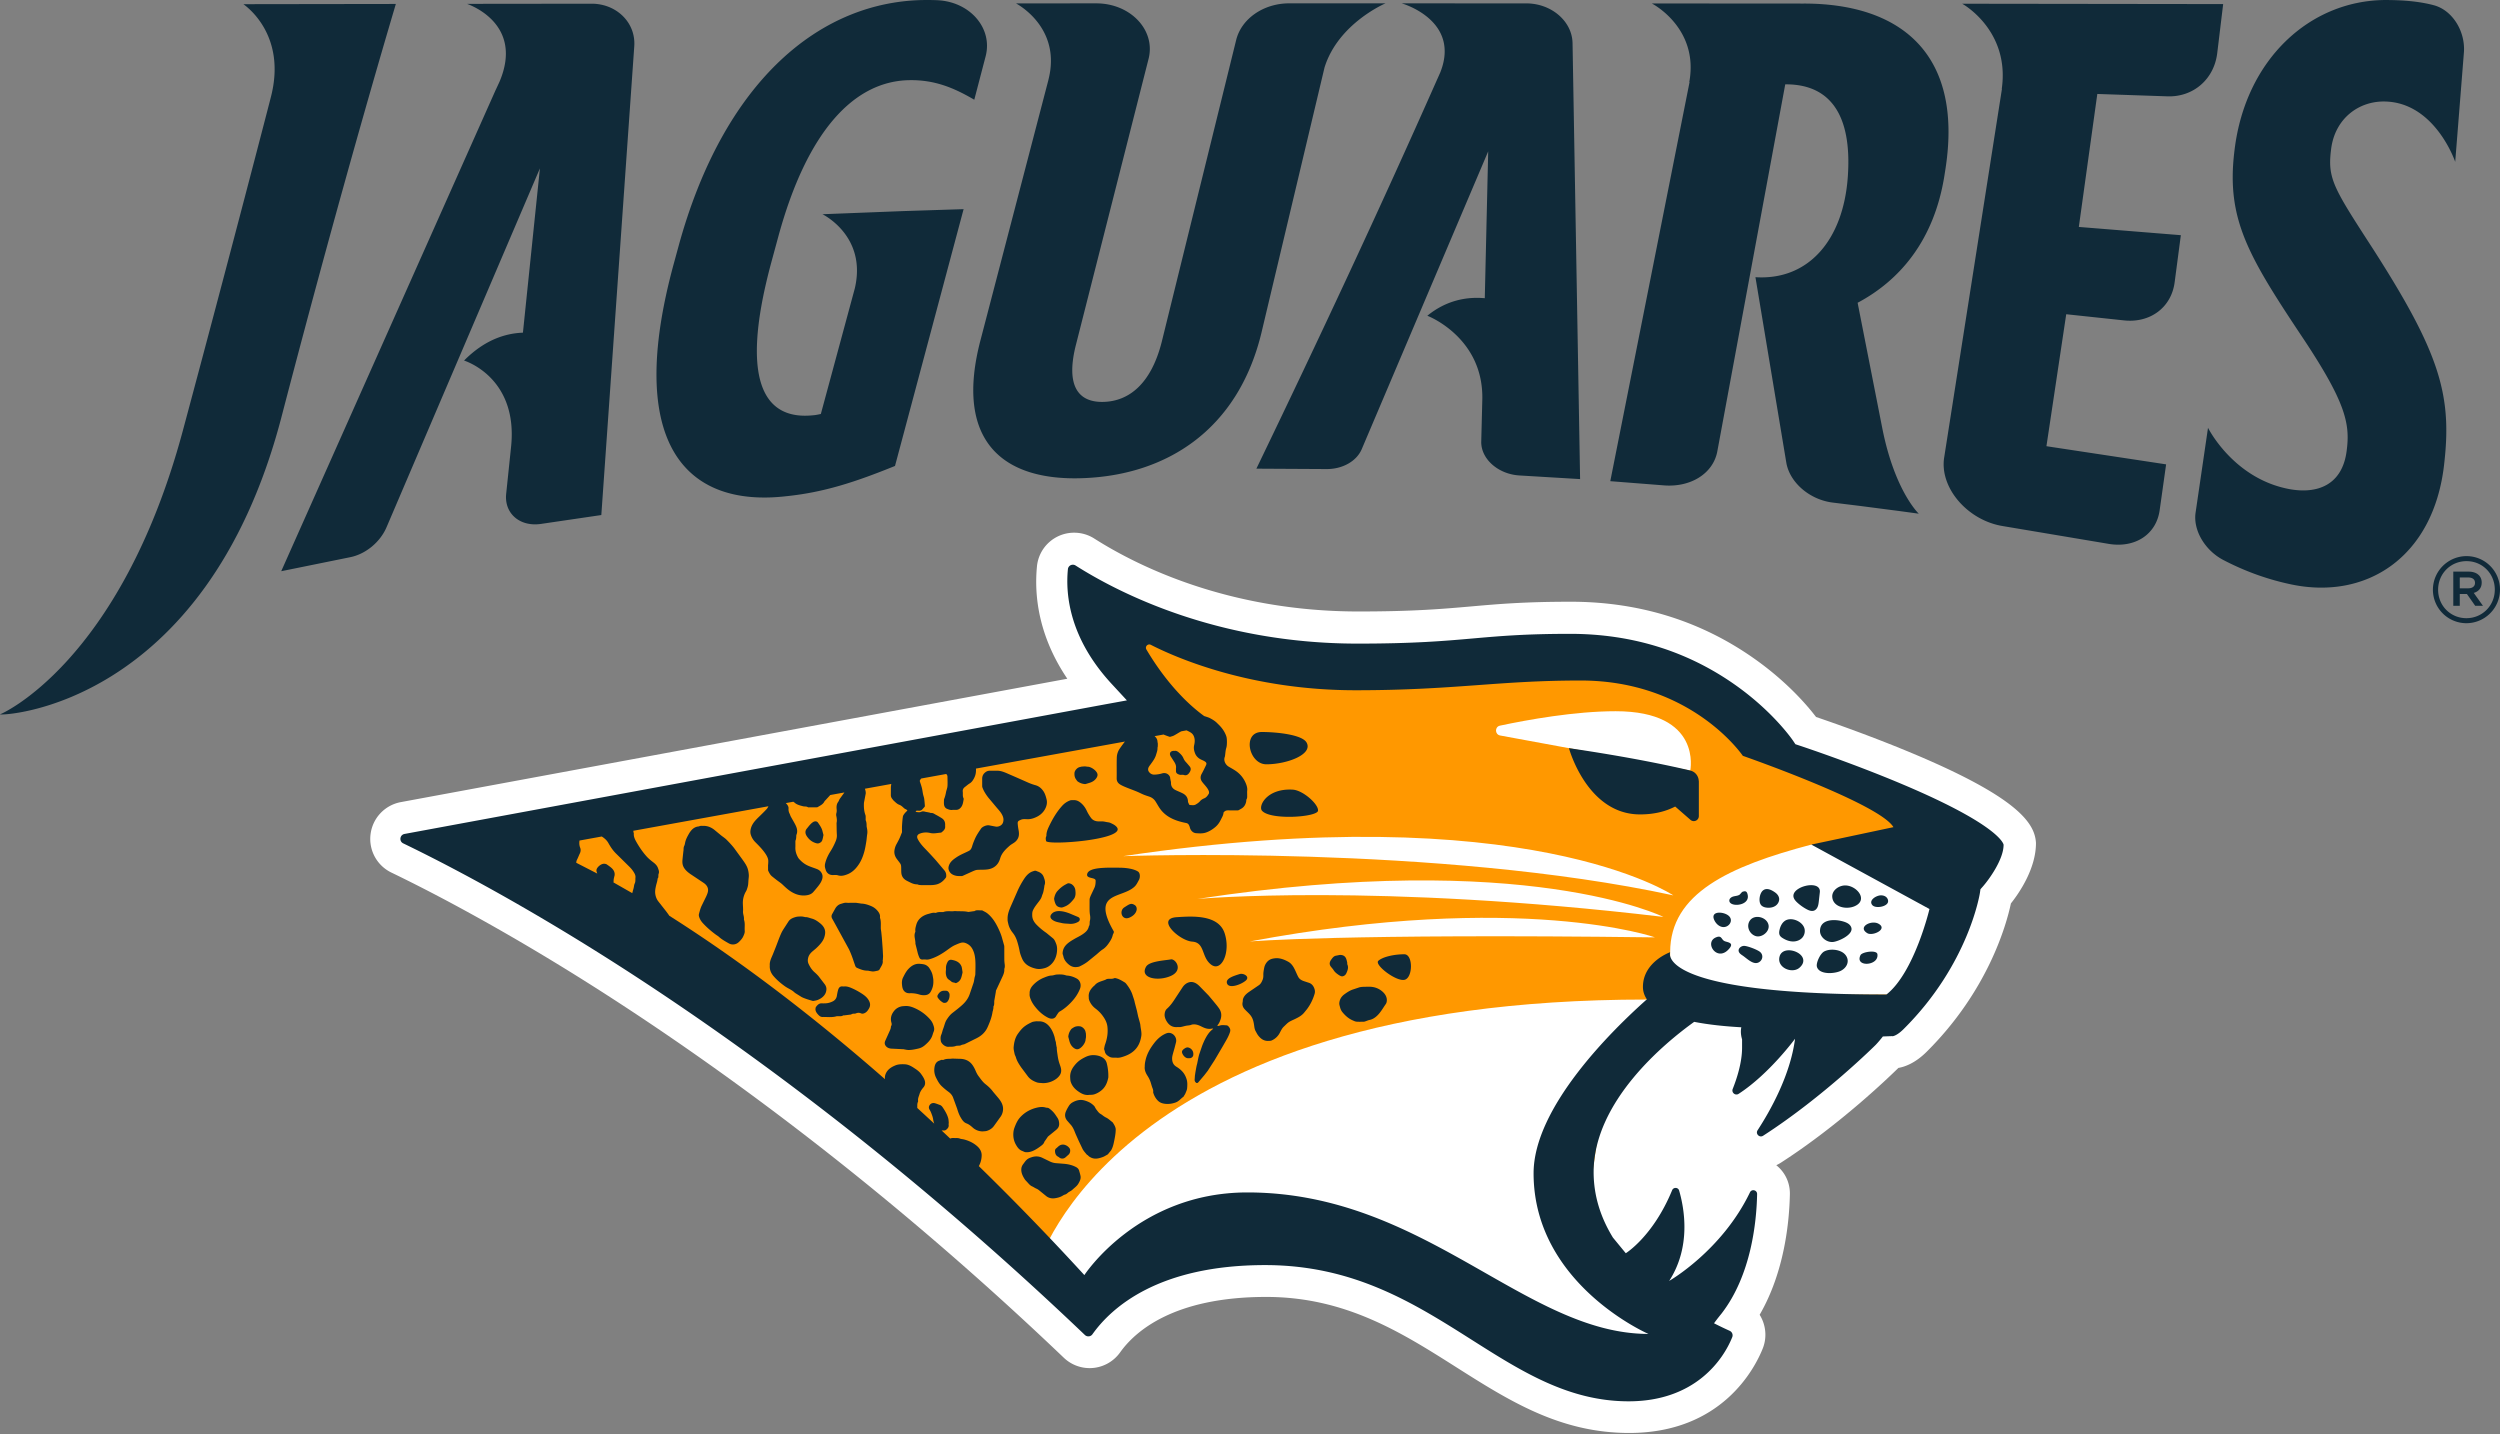 <svg xmlns="http://www.w3.org/2000/svg" width="800" height="459" fill="none" xmlns:v="https://vecta.io/nano"><rect width="100%" height="100%" fill="#808080" stroke="none"/><path d="M521.346 458.547c-22.168 0-38.388-10.284-55.558-21.176-17.354-10.996-35.28-22.354-60.607-22.354-29.697 0-42.031 11.116-46.739 17.741-2.251 3.158-5.891 5.038-9.745 5.038-3.099 0-6.04-1.181-8.285-3.322-64.713-61.781-123.386-102.335-161.213-125.483-23.891-14.611-42.526-24.252-53.953-29.769-4.654-2.245-7.334-7.199-6.663-12.328s4.538-9.233 9.62-10.209l213.336-39.49c-9.405-13.924-10.596-26.945-9.711-35.957a11.93 11.93 0 0 1 11.912-10.775 11.95 11.95 0 0 1 6.43 1.873c13.692 8.713 42.888 23.337 84.57 23.337 17.611 0 26.973-.822 36.023-1.616 8.801-.774 17.098-1.502 31.889-1.502 22.297 0 42.409 6.383 59.765 18.96 9.935 7.204 16.063 14.431 18.717 17.917 5.114 1.735 18.638 6.455 32.257 12.23 32.985 13.994 37.777 22.052 38.117 28.088.013 8.181-5.309 15.933-8.017 19.347-1.426 6.735-7.267 27.899-26.979 47.488-3.584 3.561-6.858 4.774-9.031 5.151-2.648 2.614-18.657 18.122-37.563 30.299a11.7 11.7 0 0 1-1.512.831c.375.296.731.617 1.068.961 2.176 2.216 3.347 5.176 3.287 8.325-.176 8.811-1.719 24.873-9.673 38.574 1.965 3.146 2.443 7.151.995 10.782-2.535 6.348-13.099 27.039-42.737 27.039z" fill="#fff"/><path d="M635.283 269.313l-71.341-32.232-34.401-23.812h-41.26l-37.021 1.225-56.891-5.233-46.468-15.7 11.506 21.683 6.887 9.632s-224.723 41.553-223.413 45.391c75.164 38.325 161.578 114.396 161.578 114.396l41.868 37.286 42.752-26.819 60.732 9.33 64.237 36.769 29.773-11.648-37.072-34.451 6.392-44.485 28.309-30.792 66.246 6.278 27.587-56.818z" fill="#ff9800"/><path d="M526.918 319.854c-169.989 0-194.566 84.604-194.566 84.604s10.681 4.409 13.975 17.492c0 0 3.441-21.069 54.016-21.069s78.882 40.35 113.706 40.35 29.772-11.651 29.772-11.651-41.527-2.85-41.527-50.243 39.156-59.483 39.156-59.483h-14.532zm52.706-49.586c-26.36 6.956-45.174 15.644-45.174 34.433s-3.546 13.547 69.212 13.547c14.126 0 25.122-34.6 25.122-34.6l-49.16-13.38zm-44.155 16.251s-47.076-31.779-176.063-12.546c0 0 100.84-3.706 176.063 12.546zm-3.178 6.894s-43.971-21.875-149.109-5.753c0 0 57.102-5.183 149.109 5.753zm-2.752 6.548c.419.012-43.083-14.923-129.63 1.313 0 0 29.83-2.592 129.63-1.313zm11.348-53.391s3.98-18.978-23.874-18.978c-13.087 0-28.177 2.733-37.025 4.616-1.719.365-1.669 2.831.06 3.149l60.839 11.213z" fill="#fff"/><g fill="#102a39"><path d="M586.542 301.435c1.732-.154 6.562-2.323 5.889-4.578-.41-1.376-2.047-1.889-3.448-2.195a10.16 10.16 0 0 0-2.532-.214c-2.012.095-3.983.91-4.05 3.363-.056 2.119 2.17 3.807 4.141 3.624zm6.817-11.398c4.742-1.949.765-6.827-3.06-6.691-2.006.075-4.097 1.65-3.981 3.63.196 3.31 4.44 4.132 7.041 3.061zm-19.472-3.378c-.003.86.62 1.593 1.256 2.176.907.831 1.921 1.549 3.001 2.129.731.39 1.59.727 2.365.428.545-.211.935-.705 1.149-1.238.221-.541.29-1.124.359-1.703l.328-2.913c.34-2.922-4.21-2.724-6.77-1.174-.989.595-1.682 1.395-1.688 2.295zm-2.873 8.128a3.71 3.71 0 0 0-.91 1.067c-.308.516-.516 1.102-.648 1.691-.139.595-.202 1.253.088 1.789.214.387.582.658.96.887.976.605 2.091 1.04 3.24 1.052 1.15.019 2.34-.422 3.067-1.31.595-.73.844-1.735.658-2.661-.5-2.487-4.436-4.118-6.455-2.515zm-11.745-8.387c-.246-1.218-.662-1.338-1.587-1.064-.369.107-.759.828-1.134 1.036-.605.33-1.316.324-1.962.526-.585.182-1.174.626-1.203 1.24-.037 1.046 1.351 1.524 2.803 1.383 1.7-.161 3.47-1.175 3.083-3.121zm38.249 12.204a1.66 1.66 0 0 0 .639.226c2.06.353 5.75-1.725 2.932-3.252-2.311-1.25-6.764 1.073-3.571 3.026zm-45.712 2.53c-1.029-.522-.828-1.993-2.771-1.139-3.454 1.511-.182 6.959 3.282 4.54.387-.271.781-.642 1.168-1.127 1.458-1.852-.847-1.852-1.679-2.274zm-1.463-4.776a2.58 2.58 0 0 0 .566.221c2.176.588 4.078-2.003 2.227-3.559-1.71-1.436-6.229-1.59-4.406 1.72.375.674.929 1.272 1.613 1.618zm46.224 11.984c1.055.218 2.431-.066 3.322-.79.62-.507 1.004-1.228.888-2.154l-.007-.066c-.075-.488-.658-.731-1.417-.8-.636-.053-1.395.013-2.084.164-.916.198-1.71.551-1.911.957-.775 1.571.012 2.444 1.209 2.689zm3.2-18.293c1.43.554 4.116-.104 4.396-1.404.135-.605-.164-1.257-.652-1.641s-1.137-.519-1.754-.488c-1.37.073-3.857 1.534-2.651 3.074.154.201.387.349.661.459zm-41.607 12.636c-.951-.031-1.984.787-1.78 1.716.13.592.681.986 1.184 1.32.829.541 1.865 1.53 2.941 2.075.788.4 1.591.56 2.35.126 1.246-.718 1.489-2.359.365-3.3-.866-.728-3.955-1.899-5.06-1.937zm5.943-17.694c-1.068.929-1.496 3.684-.466 4.732.494.495 1.212.69 1.908.74.919.07 1.877-.094 2.632-.62a2.74 2.74 0 0 0 .926-1.086c.189-.397.277-.841.217-1.272-.1-.756-.607-1.411-1.225-1.858-1.117-.806-2.758-1.707-3.992-.636zm-4.115 9.553c-1.269 1.788-.243 4.295 1.776 4.985 1.527.516 3.504-.627 4.062-2.208.173-.504.211-1.048.034-1.596-.724-2.349-4.443-3.193-5.872-1.181zm30.067 10.534c-1.518-1.282-4.531-1.568-6.323-.599-1.297.703-2.591 3.612-2.339 4.78a1.98 1.98 0 0 0 .255.649c.78 1.272 2.812 1.606 4.666 1.439 1.14-.101 2.211-.387 2.888-.762 1.546-.85 2.324-2.311 1.987-3.722-.161-.674-.551-1.294-1.134-1.785zm-17.807-.982c-1.424.063-2.428.759-2.762 1.915-.28.938-.157 1.845.346 2.623.454.699 1.187 1.247 2.057 1.562a5.02 5.02 0 0 0 .982.242c1.121.154 2.185-.11 2.913-.727 1.53-1.295 1.36-2.513 1.121-3.124-.617-1.587-2.91-2.57-4.657-2.491zm-31.361-57.526c-6.329-1.505-19.293-4.299-38.825-7.161 0 0 5.74 21.205 22.741 21.205 4.676 0 8.351-1.014 11.257-2.523l4.909 4.277a1.61 1.61 0 0 0 2.661-1.21v-11.197l-.025-.003c-.041-1.537-1.049-2.992-2.718-3.388zm-135.658-1.994c6.594 0 15.005-3.165 12.879-6.959-1.432-2.564-9.708-3.376-14.318-3.376-6.382 0-4.178 10.335 1.439 10.335zm-23.707 56.745c4.153.299 2.827 4.972 6.08 7.388s6.289-3.959 4.28-10.08-10.713-5.416-15.298-5.133c-6.864.425.784 7.526 4.938 7.825zm67.87 4.046c-3.341 0-6.934.838-8.319 2.085s5.545 6.619 8.319 6.099 2.862-8.184 0-8.184zm-35.73-52.683c-8.297-.466-11.1 5.284-9.821 6.748 2.717 3.114 17.693 2.05 17.926 0s-4.83-6.566-8.105-6.748zm-65.748 26.935c-.481 1.713 2.702.991 2.69 2.207-.007.79-.057 1.565-.4 2.292l-1.14 2.419c-.186.456-.403.925-.4 1.451l-.006 2.888c.012.639.034 1.288.141 1.914s.126 1.238-.034 1.842c-.158.592.075 1.257-.337 1.802-.227 1.253-1.153 1.974-2.11 2.613-.812.545-1.719.942-2.563 1.442-.992.586-1.993 1.169-2.762 2.066-.617.721-.922 1.568-.96 2.497-.01.302.173.608.233.92.214 1.105.853 1.93 1.691 2.635.746.63 1.587.967 2.588.844.315-.038.608-.044.92-.192 1.064-.504 2.072-1.077 2.972-1.845l2.34-1.899c.693-.567 1.329-1.222 2.078-1.697 1.02-.646 1.694-1.572 2.314-2.541.394-.614.737-1.269.904-2.022.092-.422.529-.882.299-1.282-7.308-12.696 2.57-10.359 6.685-14.245.624-.583.989-1.398 1.402-2.145.437-.793.434-2.204-.299-2.685-1.512-.992-4.289-1.213-5.691-1.229-4.72-.059-9.966-.144-10.555 1.95zm-13.088-12.047c-.264.504-.198 1.011-.088 1.505-.097 1.556 25.884-.33 22.641-4.395-.504-.633-1.269-.989-2.016-1.336-.447-.207-.907-.207-1.36-.305-.372-.079-.746-.164-1.124-.189-.491-.031-.986.01-1.48-.009-.92-.038-1.729-.381-2.274-1.118-.519-.702-.982-1.458-1.35-2.249-.416-.891-.948-1.675-1.663-2.333-.737-.671-1.559-1.178-2.62-1.093-.34.016-.712-.044-1.017.067-.995.362-1.864.944-2.576 1.735-1.691 1.873-2.972 4.018-4.068 6.272-.504 1.039-1.011 2.11-.979 3.322.003.044-.007.088-.026.126zm-13.446 39.372l-.006-3.795c0-.192.006-.393-.041-.576l-.734-2.617c-.286-1.023-.715-1.99-1.171-2.947-.866-1.808-1.912-3.495-3.508-4.758-.491-.387-1.096-.633-1.647-.945-.816.092-1.669-.242-2.45.246-.097.06-.249.031-.375.05l-1.01.148c-.233.029-.479.101-.696.051-1.354-.303-2.733-.136-4.198-.262-1.143.205-2.431-.167-3.652.309-.076.028-.17.009-.255.009-.706.007-1.417-.063-2.088.24-.091.041-.214.037-.318.019-.724-.133-1.408.154-2.069.318-.938.236-1.858.648-2.607 1.319-.655.582-1.112 1.326-1.335 2.151-.18.661-.41 1.347-.3 2.072.019.116-.025.258-.072.371-.286.687-.205 1.379-.072 2.082.069.355.11.714.151 1.073.022.192-.013.391.028.577l.45 1.776.303 1.231c.151.482.308.97.532 1.42.192.381.551.573 1.011.545.343-.022.689-.044 1.029.003.684.091 1.317-.126 1.927-.337 1.575-.551 3.011-1.389 4.384-2.34 1.017-.702 1.974-1.499 3.12-1.996.624-.268 1.25-.554 1.905-.718.633-.158 1.269.022 1.852.327.68.356 1.215.857 1.609 1.521.696 1.178.941 2.497 1.03 3.817.094 1.47.031 2.95-.004 4.424-.006.375-.166.743-.242 1.115-.11.538-.154 1.092-.318 1.609l-1.266 3.725c-.438 1.234-1.196 2.289-2.125 3.171-1.065 1.014-2.258 1.895-3.417 2.812-.734.582-1.275 1.316-1.779 2.087-.576.879-.737 1.924-1.118 2.882-.252.626-.356 1.316-.623 1.933-.3.69-.262 1.411-.142 2.069.151.809 1.329 1.848 2.324 1.817.828-.025 1.65.047 2.469-.255.535-.196 1.171.037 1.735-.281.336-.192.787-.17 1.143-.34l3.781-1.873c1.348-.677 2.466-1.612 3.212-2.944.227-.41.413-.841.595-1.276.583-1.363 1.077-2.752 1.288-4.229.016-.104.076-.201.098-.305l.176-.866c.029-.189-.044-.419.038-.57.287-.526.208-1.083.227-1.634.006-.17.05-.337.078-.504l.432-2.494c.025-.148 0-.312.057-.441l1.753-3.763c.444-.96.964-1.902.904-3.02-.009-.122.038-.251.076-.374.119-.419.097-.835.041-1.266a12.66 12.66 0 0 1-.12-1.593zm-83.798-31.895l-2.679-3.677c-.74-.936-1.559-1.817-2.406-2.661-.526-.526-1.175-.926-1.757-1.395l-1.83-1.509c-1.152-1.007-2.459-1.593-4.015-1.53-.236 0-.475-.025-.708.006-.249.038-.482.167-.731.196-.875.094-1.577.516-2.15 1.146a6.94 6.94 0 0 0-.854 1.19c-.485.847-.951 1.707-1.177 2.673-.089.391-.129.81-.306 1.159-.211.41-.217.816-.23 1.244-.006.233-.05.463-.078.696l-.174 1.59-.107 1.08c-.047.709-.003 1.414.303 2.06.469.998 1.306 1.703 2.163 2.323l4.32 2.882c.882.607 1.524 1.439 1.405 2.569-.07.617-.34 1.228-.599 1.804l-1.407 2.872c-.419.86-.655 1.786-.895 2.705-.062.239-.056.523.007.762.226.86.693 1.587 1.297 2.236 1.241 1.338 2.617 2.525 4.084 3.605.325.243.693.435.989.709.86.79 1.87 1.351 2.869 1.927.346.198.721.406 1.105.472.907.158 1.729-.085 2.412-.73.595-.564 1.14-1.172 1.464-1.931.224-.516.466-1.032.419-1.64-.091-1.209.176-2.444-.261-3.628.135-.906-.353-1.738-.284-2.654.066-.91-.063-1.833-.057-2.749.01-1.228.315-2.393.917-3.473.126-.224.264-.447.343-.687.154-.459.315-.926.397-1.401.088-.523.094-1.061.135-1.593.044-.595.154-1.197.11-1.789-.047-.671-.157-1.357-.371-1.993-.359-1.058-1.017-1.965-1.663-2.866zm181.126 39.4l-1.361-.45c-.778-.249-1.483-.621-1.892-1.361-.299-.541-.536-1.121-.794-1.684-.579-1.263-1.162-2.513-2.472-3.225-1.165-.636-2.371-1.111-3.722-1.114-.459.028-.903.072-1.366.192-.769.204-1.342.614-1.792 1.206-.381.507-.649 1.067-.771 1.728-.142.747-.284 1.484-.268 2.242.013.529-.025 1.04-.23 1.54-.274.677-.586 1.32-1.209 1.745l-3.13 2.131c-.797.564-1.527 1.175-1.893 2.151-.144.391-.085.762-.166 1.134-.193.866.056 1.606.642 2.257.671.747 1.467 1.351 2.056 2.205.646.935.831 1.949.979 2.988.089.642.164 1.266.485 1.836.268.472.504.976.835 1.401.828 1.071 1.861 1.807 3.303 1.713.309-.022.649.009.919-.107a5.28 5.28 0 0 0 2.671-2.475c.378-.715.721-1.467 1.341-2.031.504-.457.957-.983 1.512-1.364.57-.39 1.231-.648 1.861-.951 1.124-.538 2.238-1.092 3.057-2.081l.951-1.174c1.118-1.487 1.902-3.162 2.412-4.856.227-.753.073-1.42-.223-2.069-.341-.752-.91-1.291-1.735-1.527zm-93.874-45.035c.353-.287.661-.674.875-1.074.482-.916.391-1.933.202-2.887-.11-.548-.173-1.093-.227-1.641-.098-.938.076-1.077.942-1.464.67-.302 1.344-.236 2.015-.205.768.035 1.518-.11 2.195-.359 1.508-.545 2.796-1.423 3.593-2.916.532-.995.733-2.031.472-3.086-.233-.935-.507-1.892-1.087-2.704-.626-.876-1.404-1.528-2.478-1.817-.73-.196-1.451-.457-2.15-.75l-3.792-1.675-3.504-1.524c-.885-.359-1.786-.687-2.765-.674h-1.096-1.285c-.585-.019-1.08.205-1.511.561-.611.5-.923 1.161-.935 1.949v2.317c.003.167.012.344.069.501.435 1.222 1.143 2.295 1.927 3.309l2.636 3.146c.778.907 1.609 1.77 2.015 2.932.217.62.22 1.256.006 1.873-.343.983-1.524 1.449-2.393 1.272l-1.999-.384c-.784-.176-2.17.388-2.608 1.014-.733 1.052-1.451 2.11-1.968 3.285-.343.777-.661 1.571-.897 2.383-.189.646-.444 1.187-1.068 1.502-1.287.652-2.641 1.165-3.857 1.975-1.105.736-2.154 1.498-2.554 2.84-.104.349-.145.771-.05 1.115.331 1.24 1.297 1.801 2.466 2.034.554.107 1.136.072 1.706.085.123.003.255-.044.372-.098l1.688-.762 1.571-.718c.431-.173.875-.375 1.326-.409 1.127-.085 2.257.012 3.391-.161.743-.11 1.401-.33 2.012-.721 1.023-.652 1.631-1.65 1.952-2.768.504-1.75 1.732-2.922 3.014-4.055.538-.476 1.222-.785 1.779-1.241zm-61.117 49.134c.479-.582.712-1.272.737-1.99.022-.541-.18-1.102-.513-1.558l-1.94-2.532c-.406-.495-.879-.942-1.36-1.367-.851-.749-1.443-1.675-1.912-2.689-.318-.686-.267-1.433-.056-2.122.242-.794.796-1.411 1.429-1.94l.932-.784c.762-.693 1.483-1.42 2.069-2.277.523-.755.819-1.609.929-2.49.176-1.405-.526-2.482-1.568-3.326-.828-.667-1.701-1.281-2.771-1.549-.63-.161-1.225-.456-1.896-.441-.126.003-.252-.044-.374-.066-.293-.047-.583-.135-.876-.135-.658-.003-1.304-.016-1.965.176-.948.274-1.795.627-2.33 1.508l-.661 1.021c-.539.872-1.162 1.706-1.584 2.632-.649 1.423-1.156 2.913-1.729 4.374l-1.011 2.525c-.472 1.118-1.045 2.204-.932 3.439-.1 1.307.362 2.418 1.15 3.344 1.095 1.291 2.387 2.387 3.775 3.366.945.664 2.06 1.055 2.913 1.858.138.132.296.246.456.349l1.893 1.181c.579.299 1.209.507 1.826.725l1.628.491a.85.85 0 0 0 .384.022c.435-.088.885-.142 1.295-.306.793-.311 1.508-.762 2.062-1.439zm92.375 40.672c-.034-.057-.091-.104-.145-.145-.658-.494-1.244-1.093-2.002-1.451-.243-.114-.476-.259-.696-.41-.347-.233-.658-.529-1.021-.724-.614-.328-.96-.898-1.366-1.411-.258-.324-.432-.715-.643-1.077-.579-.611-1.231-1.102-1.977-1.423-.605-.258-1.25-.491-1.896-.567-1.042-.123-2.024.161-2.966.658-.529.281-.919.595-1.263 1.102a12.25 12.25 0 0 0-.988 1.808c-.517 1.152-.372 2.245.51 3.199l1.212 1.386a6.75 6.75 0 0 1 .721 1.203c.255.525.447 1.086.68 1.624l.945 2.11 1.256 2.639c.341.598.816 1.121 1.257 1.659.132.164.375.24.513.403.227.271.507.425.813.583 1.313.677 2.585.321 3.844-.126.454-.164.869-.435 1.294-.668.148-.078.303-.167.413-.289l.699-.866c.305-.312.472-.69.636-1.08.318-.756.472-1.55.636-2.349.23-1.118.438-2.233.469-3.376.007-.135.01-.274-.009-.406-.113-.759-.52-1.383-.926-2.006zm-38.323-9.877c-.68-.929-1.508-1.7-2.4-2.399-.929-.728-1.565-1.697-2.257-2.614-.407-.535-.699-1.168-.967-1.791a9.48 9.48 0 0 0-.879-1.625c-.941-1.386-2.264-2.006-3.892-2.088l-.642-.016-1.848-.06c-.34 0-.681.073-1.021.07-.648-.003-1.284.041-1.889.305-.094.041-.224.104-.302.073-.397-.158-.693.094-1.03.198-1.045.327-1.445 1.165-1.6 2.119-.185 1.149-.028 2.277.498 3.338.485.979.995 1.949 1.792 2.708.68.645 1.398 1.256 2.16 1.801.648.466 1.159 1.042 1.455 1.751l1.347 3.694c.284.966.614 1.905 1.121 2.764.463.784.948 1.581 1.883 1.927.756.277 1.376.794 1.959 1.313a4.74 4.74 0 0 0 3.212 1.238c.444-.05.91-.035 1.329-.167.891-.28 1.672-.771 2.238-1.537l2.208-3.073a4.43 4.43 0 0 0 .737-2.346c.031-1.379-.643-2.497-1.48-3.523l-1.732-2.06zm46.845-22.622l-.41-1.464-.384-1.792-.705-2.682c-.133-.781-.438-1.499-.662-2.239-.396-1.313-1.111-2.488-1.949-3.574-.167-.221-.352-.451-.582-.589-.835-.504-1.663-1.033-2.617-1.294-.239-.066-.538-.158-.737-.07-.557.252-1.13.199-1.703.205-.322.003-.621.01-.923.192s-.664.28-1.004.4c-.964.334-1.956.614-2.623 1.474-.063.082-.174.126-.249.201-1.039.98-1.833 2.075-1.663 3.615.016.126-.016.258.006.384.035.208.07.419.145.611.419 1.087 1.118 1.975 2.038 2.667.862.652 1.609 1.395 2.248 2.271.765 1.045 1.367 2.138 1.527 3.457.239 1.968-.069 3.851-.73 5.703-.164.453-.237.941-.328 1.417-.019.113.047.245.082.368.044.142.116.28.139.425.148.929.809 1.392 1.565 1.795.623.331 1.287.227 2.156.255.857.139 1.846-.192 2.819-.554 1.083-.403 2.084-.973 2.925-1.773 1.323-1.256 1.959-2.862 2.223-4.629.173-1.158-.201-2.279-.296-3.422-.041-.457-.192-.907-.308-1.358zm27.922 1.386c-.78-.029-1.577-.192-2.349.126-.17.069-.377.05-.642.078.079-.189.095-.28.145-.34.422-.519.677-1.108.888-1.747.412-1.25.271-2.419-.441-3.474-.62-.916-1.363-1.75-2.059-2.616l-1.32-1.568-2.689-2.765c-.567-.583-1.149-1.118-1.952-1.401-.542-.189-1.061-.208-1.565-.076-.901.236-1.597.819-2.116 1.581l-2.22 3.375c-.809 1.26-1.641 2.501-2.777 3.502-.567.501-.734 1.234-.766 1.896-.028.601.192 1.275.482 1.82.724 1.36 1.792 2.273 3.467 2.172.34-.019.687.01 1.027-.006.189-.009.377-.057.56-.098.598-.135 1.184-.33 1.789-.393.45-.051.884-.085 1.306-.271.148-.066.328-.076.498-.091.973-.088 1.842.267 2.683.686.881.441 1.776.816 2.79.728l.951-.114c-.148.186-.196.284-.274.343-.885.681-1.509 1.584-2.041 2.532-.478.847-.863 1.754-1.222 2.661l-.96 2.821c-.138.444-.23.904-.327 1.361l-.309 1.549c-.258.875-.375 1.779-.548 2.67l-.17 1.131-.094 1.341c-.013.387.17.718.466.945.255.195.519.1.73-.151l1.864-2.195 1.137-1.468 2.258-3.504 2.727-4.642c.771-1.392 1.659-2.717 2.141-4.266.214-.687.009-1.162-.353-1.635-.173-.223-.469-.488-.715-.497zm-66.25-23.726c.154.825.466 1.634.803 2.409.415.957 1.083 1.725 2.005 2.264.74.434 1.515.715 2.356.91.989.233 1.924.091 2.843-.161.954-.261 1.767-.818 2.431-1.584.844-.966 1.288-2.128 1.461-3.344.133-.932.151-1.911-.214-2.849-.252-.646-.482-1.292-1.014-1.758l-2.128-1.741c-1.156-.787-2.214-1.672-3.187-2.673-.784-.813-1.313-1.751-1.332-2.888-.01-.554-.01-1.124.246-1.681.384-.847.932-1.562 1.489-2.293.526-.689 1.115-1.357 1.354-2.232.11-.406.318-.784.425-1.191.139-.525.22-1.07.318-1.609.047-.252.038-.519.126-.755.343-.926 0-1.779-.299-2.608-.318-.872-1.008-1.398-1.886-1.706-.343-.12-.671-.334-1.039-.23-.444.126-.901.271-1.295.504-.843.497-1.483 1.243-2.012 2.046-.875 1.332-1.634 2.737-2.267 4.207l-2.103 4.799c-.507 1.216-.995 2.45-.936 3.921-.044.45.101.973.227 1.52.249 1.074.753 2.006 1.423 2.834.649.8 1.08 1.691 1.389 2.649a27.13 27.13 0 0 1 .816 3.24zm-43.891-1.589l-.198-2.68-.186-1.845-.148-1.005c-.054-1.171.135-2.358-.252-3.508-.032-.097-.019-.214-.01-.321.06-.661-.217-1.222-.585-1.719-.586-.781-1.339-1.386-2.245-1.767-1.011-.425-2.047-.768-3.162-.796-.129-.003-.252-.048-.381-.066l-1.256-.18c-.514-.031-1.027-.006-1.54-.006s-1.033.041-1.543-.013c-.642-.063-1.222.192-1.798.353-.812.227-1.445.809-1.861 1.581l-.904 1.621c-.286.485-.318.973-.06 1.461l1.175 2.129 4.267 7.809c.554 1.209 1.036 2.459 1.445 3.725l.538 1.553c.13.296.309.497.602.623 1.077.463 2.154.901 3.36.872.163-.006.33.057.497.089l.939.157c.56.06 1.092-.11 1.64-.211.397-.072.639-.242.794-.548.425-.863 1.114-1.637.944-2.711-.015-.101.041-.211.048-.318l.063-1.083-.12-2.368-.063-.828zm56.528 37.228c-.236-.768-.387-1.549-.498-2.349-.113-.821-.27-1.634-.255-2.468 0-.082-.06-.161-.075-.246l-.158-.872c-.041-.252-.019-.526-.107-.756-.214-.554-.258-1.146-.434-1.713-.331-1.055-.756-2.025-1.414-2.906-.929-1.247-2.119-1.949-3.706-1.886-.281.009-.564-.032-.835.006-.419.06-.859.094-1.234.264-.787.362-1.549.759-2.261 1.288-.898.668-1.562 1.518-2.195 2.4-.91 1.262-1.241 2.749-1.379 4.254-.069.718.148 1.473.293 2.201.078.387.318.74.425 1.121.327 1.174.992 2.176 1.656 3.161l2.104 2.825c.733 1.017 1.779 1.6 2.903 2.006.604.217 1.297.182 1.952.261 1.02-.006 1.99-.189 2.919-.595s1.754-.954 2.381-1.776c.592-.768.689-1.628.466-2.529-.145-.573-.375-1.124-.548-1.691zm39.413 2.853c-.558-.608-1.2-1.099-1.893-1.521-1.083-.655-1.407-1.669-1.36-2.834.022-.523.189-1.042.318-1.555l.45-1.575.485-1.905c.236-1.061-.321-2.157-1.212-2.67-.35-.205-.813-.328-1.213-.299-.444.031-.897.233-1.303.441-1.383.702-2.456 1.757-3.385 2.988-1.194 1.581-2.164 3.246-2.626 5.208-.164.696-.287 1.367-.278 2.154-.129 1.061.293 2.047.895 2.976a8.74 8.74 0 0 1 .995 2.068l.437 1.449c.193.519.448 1.014.375 1.596-.012.123.01.262.047.378.303.945.769 1.773 1.493 2.482.674.658 1.505.884 2.355.973 1.121.116 2.22-.045 3.313-.444 1.039-.381 1.644-1.251 2.491-1.833.047-.032.06-.11.091-.167.176-.293.387-.573.516-.885.224-.551.514-1.111.558-1.684.072-.948.126-1.899-.17-2.856-.293-.945-.715-1.761-1.379-2.485zm-33.024 31.711c-.148-.497-.494-.853-.935-1.092-1.165-.63-2.428-.932-3.738-1.062l-2.755-.22a5.51 5.51 0 0 1-2.019-.586l-2.295-1.114c-1.118-.542-2.267-.586-3.432-.202-.583.189-1.147.406-1.622.847-.428.4-.721.882-1.071 1.335-.374.482-.582.986-.623 1.565-.082 1.25.453 2.308 1.099 3.316.182.287.447.52.715.822.491.497.91 1.137 1.675 1.461.409.176.793.469 1.221.658.328.145.655.318.926.542l2.469 2.002c.809.558 1.707.715 2.626.58.765-.11 1.524-.293 2.239-.668.309-.164.608-.403.942-.488.421-.107.714-.359 1.023-.627.126-.113.283-.188.425-.28.321-.208.683-.371.954-.63.671-.645 1.461-1.143 1.956-1.999.462-.803.859-1.565.664-2.503-.117-.558-.28-1.109-.444-1.657zm-48.601-49.331c-1.092-1.043-2.33-1.868-3.687-2.507-1.042-.485-2.116-.882-3.3-.816-.545.035-1.071.035-1.622.215-.796.251-1.439.689-1.93 1.281-.91 1.099-1.338 2.368-.916 3.813.107.363.129.715-.07 1.058-.053.092-.097.199-.097.303-.01.545-.262 1.017-.473 1.495l-1.363 3.027c-.202.484-.205.998.113 1.47.46.687 1.156.926 1.918.976l3.842.186c.148.006.289.069.437.091.356.057.715.145 1.071.151 1.133.029 2.223-.223 3.319-.478.8-.186 1.48-.586 2.062-1.096.882-.771 1.726-1.59 2.208-2.717.22-.511.33-1.055.544-1.547.375-.875.079-1.662-.195-2.412-.362-.988-1.096-1.763-1.861-2.493zm48.889-8.857c.488-1.25.051-2.645-1.008-3.237-.954-.532-1.968-.885-3.063-.97-.148-.009-.3-.031-.441-.078-.951-.325-1.921-.318-2.91-.255-.563.034-1.086.286-1.625.308-.85.032-1.612.343-2.364.639a9.7 9.7 0 0 0-3.357 2.173c-.813.809-1.417 1.701-1.345 2.998-.097.683.148 1.382.444 2.072.425.992 1.049 1.839 1.751 2.657 1.005 1.169 2.144 2.142 3.498 2.863.315.167.659.318 1.005.375.699.116 1.319-.057 1.732-.696.116-.18.205-.378.334-.548.267-.353.437-.775.862-1.014 1.291-.734 2.409-1.679 3.452-2.743 1.3-1.332 2.355-2.799 3.035-4.544zm-17.42 52.305c.863.076 1.688-.11 2.49-.475.945-.429 1.78-1.018 2.592-1.644.387-.296.737-.63.907-1.121.082-.233.271-.428.412-.639l.577-.847c.085-.12.16-.252.27-.344l1.786-1.451c.469-.394 1.001-.756 1.348-1.247.488-.693.425-1.527.226-2.334-.151-.62-.548-1.102-.888-1.621-.598-.926-1.341-1.704-2.245-2.327-.135-.092-.315-.123-.478-.158s-.35-.009-.511-.06c-1.039-.33-2.094-.182-3.092.073-1.675.428-3.205 1.218-4.49 2.396-.608.558-1.137 1.175-1.552 1.924-.363.658-.637 1.323-.898 2.019-.227.61-.34 1.228-.371 1.854-.063 1.285.198 2.494.843 3.631.501.878 1.062 1.653 2.063 1.999.337.13.664.341 1.011.372zm110.189-52.944c-.322-.009-.643 0-1.065 0-.765.051-1.618-.038-2.49.252l-2.148.721c-.897.359-1.697.891-2.469 1.455-.932.683-1.511 1.593-1.618 2.777-.047.485.132.913.239 1.37.145.598.409 1.146.775 1.587.903 1.093 1.952 2.044 3.287 2.61.387.164.784.369 1.19.404.769.066 1.543.025 2.315.015.148 0 .296-.037.438-.085.497-.16.979-.387 1.486-.491.847-.176 1.533-.608 2.166-1.159 1.263-1.102 2.031-2.582 2.979-3.92.198-.277.296-.665.324-1.008.101-1.237-.538-2.223-1.385-2.969-1.118-.989-2.497-1.521-4.024-1.559zm-92.726 23.464c-.74.516-1.357 1.158-1.917 1.876-.873 1.124-1.361 2.346-1.26 3.776.029.444.035.903.17 1.319.388 1.19 1.146 2.129 2.151 2.875 1.102.816 2.251 1.48 3.703 1.304.583-.038 1.149 0 1.748-.202.834-.28 1.549-.702 2.21-1.237 1.307-1.058 1.899-2.516 2.211-4.116.015-.085.009-.173.009-.258a16.32 16.32 0 0 0-.497-4.295c-.233-.907-.788-1.549-1.591-1.984-.796-.435-1.672-.608-2.569-.639-.951-.032-1.858.208-2.708.623-.57.284-1.137.592-1.66.958zm-70.099-21.419c-.894-.57-1.836-1.08-2.803-1.512-.844-.374-1.725-.718-2.635-.62-.164 0-.274.013-.378-.003-.809-.12-1.272.274-1.515 1.052-.198.639-.305 1.31-.422 1.974-.138.768-.551 1.354-1.221 1.703-.813.422-1.691.671-2.624.677-.277.004-.557.023-.834-.003-.941-.088-1.505.479-1.999 1.153-.092.129-.12.315-.145.478-.123.807.337 1.417.806 1.946.349.397.828.81 1.417.791 1.492-.044 2.997.217 4.471-.221.161-.047.34-.019.513-.025.548-.012 1.112.085 1.622-.242.095-.06.249-.013.375-.029l2.138-.267c.022-.003.044-.01.063-.022.349-.255.752-.265 1.165-.262.142 0 .293-.053.428-.11.52-.211 1.033-.214 1.549.016.328.148.643.123.989-.006.781-.29 1.206-.901 1.594-1.584.529-.948.374-1.811-.167-2.699-.586-.97-1.474-1.603-2.387-2.185zm13.392-1.293c.393.922 1.187 1.366 2.144 1.329 1.08-.044 2.123.097 3.13.418.658.208 1.313.252 1.962.18.668-.076 1.26-.409 1.615-1.023.608-1.049.945-2.176.885-3.499.029-.504-.104-1.077-.208-1.666-.173-.963-.623-1.763-1.143-2.541-.192-.293-.494-.535-.787-.74-.62-.425-1.37-.459-2.075-.532-1.508-.154-2.699.517-3.722 1.587-.787.822-1.275 1.814-1.77 2.809-.374.752-.396 1.565-.315 2.377.045.441.114.898.284 1.301zm51.941-26.476c1.165-.481 1.974-1.398 2.739-2.349.293-.362.447-.803.52-1.284.072-.492.034-.951-.013-1.439a2.62 2.62 0 0 0-1.08-1.931c-.299-.226-.724-.362-1.102-.381-.284-.015-.589.205-.872.35-1.021.523-1.883 1.247-2.652 2.091-.652.718-.948 1.596-1.102 2.487.038.536.359 1.691.721 2.126.403.482.98.648 1.521.699.428.041.894-.195 1.32-.369zm6.501 40.206c-.114-.831-1.002-1.735-1.833-1.82-.731-.078-1.442.003-2.075.425-.246.164-.539.306-.709.533-.519.692-.837 1.476-.913 2.383l.334 1.282c.227.913.652 1.713 1.411 2.286.431.321.925.551 1.492.378 1.014-.315 2.22-1.886 2.293-2.96.022-.293.116-.586.132-.879.016-.378-.003-.755-.025-1.13-.013-.167-.085-.331-.107-.498zm-2.475-80.139c.715.491 1.511.774 2.421.812l1.266-.384c.901-.265 1.685-.721 2.227-1.505.302-.441.513-.945.314-1.505-.355-1.002-1.977-2.138-3.051-2.17-.296-.009-.589-.091-.885-.094-.374 0-.752.034-1.127.072-.167.019-.327.098-.491.126-.825.148-1.691 1.074-1.745 1.908-.047.731.063 1.439.51 2.053.177.24.328.526.561.687zm-42.224 61.56c.104.724.312 1.414.979 1.854.268.177.532.369.768.583.388.359.926.264 1.358.491.047.025.129.007.189-.016.806-.311 1.344-.891 1.618-1.7.161-.482.265-.979.384-1.47.029-.117.048-.246.032-.366l-.151-.995c-.048-.267-.082-.548-.183-.796-.579-1.392-1.82-1.858-3.149-2.098-.469-.085-.992.117-1.256.605-.334.614-.564 1.266-.558 1.981v.771h-.041c0 .384-.044.778.01 1.156zm72.93-68.088c.46.683.828 1.388.712 2.258-.035.251.009.513-.01.768-.041.564.18.916.712 1.149.283.123.542.214.85.208.318-.006.668-.063.954.038.769.264 1.291-.073 1.698-.633.469-.646.768-1.351.173-2.1l-.945-1.115c-.447-.438-.809-.913-1.052-1.499-.308-.743-.85-1.335-1.458-1.845-.393-.331-.84-.602-1.303-.523-.186 0-.271-.003-.356 0-1.061.022-1.512.806-.976 1.735l1.001 1.559zm55.223 67.868c.403-.903.775-1.81.318-2.821-.082-.183.003-.431-.05-.636-.123-.488-.205-1.008-.441-1.439-.413-.756-1.124-1.008-1.984-.951l-1.294.258c-.658.189-1.02.724-1.401 1.25-.523.731-.693 1.452-.107 2.22.283.372.623.709.866 1.102.415.684 1.029 1.147 1.669 1.572.343.226.793.475 1.161.431.542-.066 1.021-.438 1.263-.986zm-167.615-45.379c-.227-1.074-.86-1.943-1.461-2.812-.362-.523-1.049-.529-1.587-.173-.822.541-1.373 1.338-1.981 2.072-.629.759-.548 1.609-.022 2.412.696 1.064 1.609 1.826 2.856 2.22.441.138.756.189 1.197-.003.434-.189.743-.473.885-.86.198-.529.274-1.108.409-1.713l-.296-1.143zm73.497 26.197c-.875.816-.743 1.59.252 2.233.853.554 1.867.664 2.825.891.799.186 1.646.17 2.472.242a4.76 4.76 0 0 0 2.698-.598c.34-.189.573-.444.567-.86-.003-.377-.271-.601-.548-.73l-2.812-1.181c-.693-.249-1.389-.482-2.129-.601-.966-.158-1.902-.192-2.802.239-.189.088-.369.22-.523.365zm5.546 75.203c-.384-.545-.91-.91-1.527-1.102-.667-.208-1.31-.066-1.867.353-.306.226-.567.519-.869.752-.309.233-.41.535-.394.898.032.762.252 1.423 1.001 1.788a1.65 1.65 0 0 1 .319.211 1.53 1.53 0 0 0 2.034-.009l.481-.425.574-.514c.488-.5.598-1.458.248-1.952zm-42.234-48.941a.81.81 0 0 0 .035.67c.217.356.503.677.803.973.242.236.538.419.818.614.362.252 1.102.17 1.408-.163.598-.649.796-1.433.778-2.299-.007-.387-.17-.674-.422-.96-.34-.391-.769-.303-1.191-.315-1.111-.07-1.769.579-2.229 1.48zm79.894 16.657c-.368.022-.762.261-1.073.501-.372.28-.725.658-.583 1.19.195.737 1.074 1.924 2.147 1.754h.265c.561.006 1.093-.425 1.165-.961.117-.85-.157-1.58-.822-2.1-.296-.23-.737-.406-1.099-.384zm-5.276-22.871c4.156-1.832 1.53-5.608 0-5.296s-6.827.526-7.879 2.305c-2.188 3.709 3.722 4.824 7.879 2.991zm-14.861-21.949c-1.767 1.13-.803 4.339 1.662 3.274s2.837-3.274 1.66-4.014-1.691-.303-3.322.74zm36.921 21.339c-2.041.63-4.711 1.461-4.018 3.096s4.449.293 5.942-.995-.731-2.469-1.924-2.101z"/><path d="M603.662 318.247c-74.461 0-69.212-13.543-69.212-13.543s-8.71 3.076-8.71 11.109c0 1.483.466 2.793 1.26 3.967-11.308 10.058-36.253 34.619-36.253 55.673 0 35.456 36.747 51.402 36.747 51.402-39.477 0-71.612-45.278-128.354-45.278-34.984 0-52.146 26.451-52.146 26.451-11.654-12.722-22.924-24.288-33.772-34.877.555-.989.866-2.091.91-3.319.045-1.326-.585-2.324-1.508-3.118-1.19-1.026-2.598-1.684-4.131-2.087-.435-.114-.901-.117-1.294-.268-.507-.198-.995-.201-1.506-.183-.384 0-.78-.056-1.152.016-.167.032-.331.088-.494.136l-2.734-2.582c.23-.004.46-.016.687.003.397.034.689-.133.97-.394.419-.384.689-.809.601-1.404-.022-.167-.003-.344-.003-.514.016-.003.031-.003.047-.006-.053-.507-.044-1.03-.17-1.521-.324-1.253-.989-2.355-1.694-3.426-.255-.393-.554-.759-1.036-.919-.535-.177-1.055-.416-1.603-.548-.57-.142-1.146.022-1.514.466-.375.453-.507 1.011-.139 1.6.236.371.422.78.58 1.193.248.652.491 1.297.579 2.009.053.431.198.853.334 1.275l-5.429-5.016c.003-.057.003-.113.003-.17.013-.598-.05-1.2.211-1.77.06-.129.06-.299.044-.444-.088-.73.268-1.363.454-2.031.233-.834.721-1.536 1.278-2.185.567-.658.62-1.464.4-2.176-.233-.756-.708-1.455-1.178-2.106-.488-.674-1.149-1.194-1.851-1.657-1.068-.708-2.1-1.404-3.473-1.442-.992-.028-1.968-.019-2.875.353-1.379.57-2.604 1.335-3.178 2.865a3.26 3.26 0 0 0-.163 1.559c-27.351-23.95-50.839-40.784-68.992-52.281-.356-.507-.715-1.011-1.093-1.499l-2.453-3.123c-.604-.781-.916-1.717-.998-2.658-.069-.806.11-1.656.293-2.459.157-.674.406-1.326.472-2.022.01-.082.016-.186.066-.242.23-.252.177-.558.189-.854.01-.192.003-.4.076-.567.286-.658-.006-1.275-.202-1.848-.252-.727-.79-1.294-1.423-1.779-.778-.598-1.562-1.216-2.214-1.943-1.24-1.385-2.295-2.925-3.218-4.541-.482-.847-.944-1.716-.881-2.745.003-.085-.007-.177-.035-.255-.082-.224-.095-.451-.126-.677L245.893 258c-.157.327-.327.661-.57.919-.774.834-1.59 1.628-2.406 2.418-1.105 1.074-2.185 2.142-2.623 3.707-.179.648-.239 1.303-.085 1.889.252.963.785 1.845 1.499 2.563 1.225 1.228 2.453 2.456 3.388 3.93.303.475.574 1.011.696 1.555.117.529.026 1.109.026 1.663h-.041l.003 1.672c0 .126.016.265.069.375.312.63.617 1.269 1.178 1.725.497.407 1.001.8 1.508 1.191.627.485 1.304.913 1.877 1.451.686.646 1.354 1.298 2.122 1.852 1.578 1.14 3.294 1.801 5.259 1.618.916-.088 1.804-.337 2.453-1.07.466-.526.913-1.068 1.36-1.616.649-.796 1.263-1.628 1.524-2.635.11-.419.126-.923 0-1.332-.271-.879-.907-1.477-1.776-1.805-.812-.302-1.637-.573-2.44-.9-1.036-.425-1.968-1.03-2.752-1.839-.284-.293-.589-.583-.781-.932-.561-1.014-.913-2.094-.857-3.278.022-.535 0-1.074.007-1.609 0-.192-.019-.403.053-.57.192-.447.211-.913.227-1.382.006-.148.006-.309.063-.441.437-1.058.189-2.069-.274-3.023s-1.036-1.861-1.54-2.796c-.161-.296-.239-.637-.394-.939a2.99 2.99 0 0 1-.333-1.662c.015-.164-.01-.347-.06-.501-.164-.485-.466-.869-.813-1.209l2.384-.432c.117.063.233.123.328.211.796.75 1.813.983 2.827 1.241.51.129 1.074-.025 1.549.315.089.063.249.025.378.025l1.093.003c.343 0 .686.01 1.03-.003.208-.009.456.016.62-.085.797-.485 1.685-.866 2.135-1.776.091-.186.274-.327.419-.485l1.464-1.596 4.528-.822-.028.041-1.43 1.965c-.214.315-.312.711-.535 1.017-.551.743-.576 1.565-.485 2.431.035.352.022.733-.069 1.07-.095.347-.12.665-.048 1.008.155.715.252 1.433.095 2.163-.022.101-.013.211-.01.318.026 1.2.019 2.4.095 3.596.044.734-.136 1.42-.403 2.053-.441 1.055-.961 2.094-1.571 3.061-.844 1.326-1.512 2.705-1.833 4.245-.022.104-.016.211-.025.318-.057.5.097.963.239 1.436.324 1.073 1.134 1.703 2.242 1.713.557.003 1.149-.085 1.659.075 1.077.34 2.032.085 3.02-.299 1.742-.68 2.929-1.987 3.877-3.495.683-1.087 1.146-2.296 1.511-3.555.334-1.146.513-2.305.705-3.47.129-.775.158-1.568.287-2.346.11-.671.047-1.316-.091-1.968-.048-.23-.101-.463-.101-.693-.003-.601-.029-1.193-.277-1.757-.054-.123-.013-.287-.019-.432-.022-.425.053-.884-.085-1.269-.441-1.215-.532-2.459-.479-3.728.013-.293.085-.585.139-.875l.444-2.308c.019-.532-.101-1.03-.274-1.505l8.442-1.531c-.01.101-.028.199-.041.299-.035.255-.082.507-.085.762l-.01 2.51c-.006.479.171.872.463 1.231.152.183.277.388.451.542.563.513 1.086 1.077 1.842 1.344.349.123.67.366.957.608.359.302.655.671 1.127.828.164.054.287.224.466.372-.337.346-.661.63-.919.967-.224.299-.482.639-.535.991-.148.967-.218 1.95-.278 2.929-.037.614-.006 1.234-.009 1.851 0 .108.006.221-.035.318-.258.649-.507 1.304-.799 1.937-.29.617-.618 1.215-.945 1.814a5.71 5.71 0 0 0-.642 2.047c-.117.96.192 1.867.765 2.648 1.521 2.069 1.379 1.392 1.42 3.996.006.554.085 1.136.368 1.662.366.68.935 1.09 1.603 1.42.989.489 1.94 1.074 3.099 1.046.044-.003.088.003.125.022.608.28 1.257.223 1.899.227.923.003 1.849.037 2.768-.013.608-.035 1.238-.12 1.808-.318 1.054-.368 1.879-1.086 2.544-1.981.088-.113.157-.264.173-.403.069-.727-.085-1.401-.557-1.971l-2.73-3.234c-1.128-1.262-2.28-2.503-3.455-3.719-.913-.941-1.754-1.917-2.358-3.095-.381-.746-.192-1.385.563-1.704 1.106-.466 2.296-.516 3.401-.248 1.209.293 2.327-.044 3.483-.11.041-.004.085-.029.116-.054.649-.507 1.285-1.02 1.206-1.978-.018-.214 0-.428-.003-.642-.022-.828-.365-1.489-1.064-1.933a27.24 27.24 0 0 0-1.886-1.093c-.501-.261-.957-.668-1.594-.576-.094.016-.198-.076-.302-.098-.267-.063-.535-.116-.803-.167s-.545-.085-.806-.157c-.403-.113-.79-.164-1.187.028-.488.24-1.008.132-1.512.079-.097-.01-.185-.145-.318-.261.353-.246.709-.177 1.03-.152.495.032.879-.119 1.194-.491.192-.227.406-.441.595-.674.075-.094.17-.223.163-.33-.056-.781-.107-1.568-.22-2.343-.066-.479-.258-.942-.359-1.417-.116-.554-.183-1.121-.296-1.675-.079-.391-.192-.778-.309-1.159-.135-.444-.299-.882-.434-1.326a.44.44 0 0 1 .031-.308 3.21 3.21 0 0 1 .419-.589l8.002-1.452c.21.24.377.501.387.747l.038 1.864c-.004.535.012 1.077-.073 1.599-.091.558-.327 1.09-.428 1.647-.129.705-.299 1.395-.564 2.063-.047.116-.078.248-.082.371-.009.495-.053.995.007 1.48.075.592.368 1.124.932 1.37.538.233 1.102.45 1.729.365.377-.053.771-.016 1.155-.009.702.009 1.225-.325 1.641-.85.579-.737.664-1.641.825-2.516.022-.12.012-.274-.044-.378-.344-.671-.148-1.395-.237-2.088-.078-.62.177-1.118.681-1.493.513-.381.985-.821 1.53-1.149.664-.4 1.045-.998 1.389-1.64a5.06 5.06 0 0 0 .573-1.732c.066-.466.075-.92.05-1.376l47.674-8.653a42.07 42.07 0 0 0-1.697 2.317c-.57.835-.879 1.823-.91 2.818-.066 2.205.003 4.409-.038 6.61-.016.904.381 1.54 1.077 1.977.623.391 1.316.68 2 .961 1.098.453 2.219.847 3.318 1.3.75.306 1.465.693 2.214 1.002.624.258 1.275.45 1.915.673.818.284 1.473.819 1.92 1.531.662 1.042 1.21 2.147 2.05 3.079.696.772 1.477 1.411 2.368 1.934 1.672.979 3.508 1.499 5.379 1.87.664.132.862.545 1.061 1.039.126.312.167.662.321.954.381.728 1.036 1.216 1.811 1.266 1.045.073 2.09.145 3.155-.217 1.146-.394 2.109-1.017 3.004-1.773.743-.626 1.307-1.433 1.722-2.298.347-.718.809-1.405.876-2.249.012-.163.229-.343.39-.463.557-.425 1.219-.293 1.852-.299l2.361-.009c.082 0 .17-.029.243-.066.39-.221.796-.416 1.158-.677.744-.539 1.115-1.313 1.266-2.205.032-.192-.012-.418.082-.566.274-.435.214-.904.217-1.37.004-.472-.04-.951.01-1.417.085-.75-.101-1.461-.356-2.126-.686-1.779-1.839-3.221-3.432-4.282-.677-.45-1.392-.841-2.094-1.25-1.033-.602-1.767-1.905-1.291-3.159.053-.138.066-.289.088-.437.116-.797.142-1.622.378-2.384.204-.658.204-1.297.22-1.955-.016-.655-.009-1.291-.245-1.946-.416-1.15-1.049-2.135-1.852-3.03-.34-.384-.724-.73-1.086-1.095-.643-.646-1.417-1.096-2.208-1.524-.277-.152-.582-.256-.884-.359-.331-.117-.671-.218-1.005-.325-9.122-6.65-15.559-16.317-18.487-21.305-.545-.926.453-1.984 1.411-1.496 8.234 4.201 31.907 14.539 65.521 14.539 31.615 0 45.442-3.115 72.056-3.115 35.595 0 51.869 24.102 51.869 24.102s43.715 15.231 48.193 22.823l-26.277 5.577 37.811 20.618s-4.811 20.311-13.773 27.361zm-408.96-48.439c.689 1.24 1.467 2.396 2.491 3.388l4.301 4.248c.46.469.897.982 1.244 1.54.346.548.686 1.127.611 1.845-.07.627.072 1.256-.236 1.88-.218.437-.23.973-.35 1.461-.088.368-.208.73-.299 1.099-.044.176-.095.356-.145.535l-6.018-3.432c.019-.117.048-.224.048-.35 0-.255.009-.513.056-.765.073-.39.18-.778.271-1.168.114-.964-.302-1.7-.954-2.302-.485-.444-1.039-.815-1.581-1.19-.163-.11-.39-.145-.595-.18-1.058-.189-2.349.961-2.616 1.72a1.27 1.27 0 0 0-.048.623c.051.268.142.529.24.784l-6.714-3.454c-.003-.315.06-.633.224-.957.343-.665.601-1.376.926-2.05.289-.599.327-1.238.097-1.811-.312-.781-.321-1.543-.22-2.299l7.129-1.294c.863.542 1.621 1.197 2.138 2.129zm177.641-34.761c.592.268 1.215.473 1.826.696a.66.66 0 0 0 .381.01c.384-.114.784-.208 1.134-.397.733-.391 1.429-.853 2.16-1.253.072-.038.154-.057.226-.095l1.622-.293c.457.211.916.426 1.335.696.435.277.775.658.986 1.153.4.932.343 1.927.129 2.831-.23.951-.057 1.779.252 2.607.368.976 1.086 1.672 2.053 2.106.387.174.784.35 1.137.58.507.334.588.664.324 1.212-.435.901-.863 1.811-1.351 2.686-.504.898-.482 1.754.104 2.57.438.604.97 1.14 1.423 1.735.284.371.551.771.718 1.199.107.278.136.703-.006.933-.353.576-.749 1.158-1.423 1.432-.523.211-.995.488-1.364.923-.378.447-.856.762-1.36 1.058-.611.356-1.247.186-1.877.17-.085 0-.211-.098-.249-.18-.144-.327-.362-.661-.374-.998-.035-1.228-.665-2.037-1.701-2.566-.718-.365-1.473-.655-2.204-.998-1.023-.479-1.565-1.263-1.527-2.425.009-.268-.091-.538-.142-.809l-.107-.561c-.022-.148-.009-.308-.066-.441-.453-1.042-1.499-1.457-2.535-1.139-.762.233-1.555.349-2.362.39-.84.041-1.445-.309-1.898-.967a1.25 1.25 0 0 1-.205-.579c-.063-.68.381-1.178.734-1.663.727-1.004 1.483-1.971 1.826-3.199.189-.674.469-1.316.438-2.037-.01-.186.069-.378.082-.567.018-.315.028-.63.015-.942-.009-.188-.094-.377-.097-.566-.025-.759-.397-1.339-.939-1.786l2.882-.526zm236.949 16.138c-16.569-7.031-33.299-12.551-33.466-12.605l-1.297-.431-.756-1.134c-.057-.085-5.876-8.697-17.561-17.167-15.578-11.289-33.665-17.017-53.755-17.017-14.318 0-22.426.712-31.01 1.464-9.302.819-18.918 1.663-36.999 1.663-44.988 0-76.622-16.311-90.269-24.996-1.001-.636-2.33-.009-2.447 1.172-.831 8.426.63 22.24 14 36.716l4.875 5.274-7.066 1.288-224.103 41.455c-1.514.293-1.798 2.343-.406 3.013 12.237 5.911 31.073 15.71 54.938 30.305 38.599 23.613 97.842 64.628 163.185 127.004.708.677 1.848.588 2.418-.211 6.087-8.578 21.116-22.146 55.275-22.146 28.381 0 47.637 12.202 66.256 24.004 15.892 10.073 30.906 19.589 50.073 19.589 21.359 0 30.334-13.481 33.142-20.531a1.58 1.58 0 0 0-.825-2.034c-1.42-.643-3.12-1.445-5.006-2.412 1.111-1.543 2.39-3.089 2.39-3.089 9.553-12.35 11.225-29.452 11.399-38.25.025-1.3-1.726-1.728-2.287-.557-8.986 18.711-25.852 28.343-25.852 28.343 7-10.826 4.912-22.955 3.187-28.916-.315-1.083-1.817-1.137-2.245-.095-6.081 14.769-14.828 20.153-14.828 20.153l-4.116-5.01c-3.744-6.105-6.172-13.08-6.172-20.946 0-22.684 22.836-41.386 32.179-48.086 4.669.919 9.897 1.451 15.08 1.738-.416 1.958.242 3.841.242 3.841v2.702c0 4.73-1.672 9.869-2.995 13.188-.466 1.171.841 2.254 1.896 1.568 9.812-6.367 18.049-17.631 18.049-17.631-1.492 11.623-7.891 23-11.987 29.288-.747 1.143.614 2.5 1.76 1.76 19.372-12.479 36.007-29.058 36.007-29.058a36.49 36.49 0 0 0 2.321-2.724l2.982-.107.139.041c.368-.056 1.605-.393 3.514-2.292 20.855-20.726 24.391-43.366 24.422-43.584l.17-1.168.781-.885c1.842-2.094 6.622-8.574 6.622-13.345 0-.059-.686-5.916-31.854-19.142zm61.847-221.117l22.376.759c8.288.315 14.988-5.432 15.999-13.82l1.896-15.7-83.53-.113c-.013-.05 15.407 8.439 12.674 27.31a5.37 5.37 0 0 1 .085-.173l-18.478 117.91c-1.644 9.745 7.425 20.291 18.786 22.111l33.555 5.64c8.543 1.552 15.486-2.859 16.588-10.71l2.066-14.689-38.297-5.81 6.332-42.229 18.393 1.961c8.411.945 15.234-4.087 16.299-12.154l1.987-15.105-32.645-2.639 5.914-42.548zM782.218 147.72c2.384-21.602-1.729-35.066-22.618-67.698-12.605-19.485-14.731-22.615-13.739-31.511l.063-.538c1.149-10.149 9.069-15.82 17.58-15.483 15.833.576 22.159 19.265 22.162 19.296l2.755-34.638c.684-6.94-3.577-13.921-9.705-15.505-4.269-1.118-9.21-1.641-15.539-1.641-24.165.211-44.525 19.066-48.093 47.743l-.063.516c-2.686 21.963 4.402 33.662 22.511 60.807 12.656 19.199 14.479 26.174 13.484 34.477l-.06.523c-1.335 11.254-9.525 14.107-18.481 12.419-17.889-3.41-25.918-19.605-25.912-19.592l-3.99 27.238c-.774 5.595 3.033 11.994 8.877 15.058 6.162 3.215 13.071 5.907 20.843 7.626 24.718 5.653 46.628-8.432 49.865-38.554l.06-.545zM126.667 1.266l-32.15.047-16.623.025c-.01.072 14.173 9.201 8.751 29.858-.019.148-12.828 49.629-28.179 106.778C38.398 212.404-.062 228.731 0 228.589c-.208.529 65.487-1.624 89.992-94.834C110.866 53.654 126.629 1.533 126.667 1.266zm62.67-.081l-4.72.006-13.128.016-22.023.025c-.013.063 18.446 5.961 10.366 24.945l-1.071 2.308c-.053.107-.097.208-.154.315L89.99 182.787l22.029-4.474c5.035-.992 9.743-4.909 11.755-9.787l48.997-114.641-5.435 52.57c-5.75.211-12.338 2.372-18.837 8.921-.013.016 17.546 5.256 15.011 27.928l-1.534 14.705c-.661 6.342 4.44 10.684 11.245 9.629l19.202-2.824 10.542-150.035c.52-7.472-5.611-13.584-13.628-13.594zm73.859 67.367c-.013.016 14.289 6.89 10.35 23.705l-10.876 40.215c-1.612.349-1.877.371-2.91.456-12.995 1.162-24.243-7.39-12.857-49.28l2.101-7.734c9.323-34.357 24.533-50.055 42.106-50.262 8.043-.104 14.133 2.444 20.66 6.26l3.637-13.918C317.737 9.042 310.419.54 299.934.067c-.989-.041-2.003-.066-3.042-.066-34.336-.145-65.333 25.928-79.78 78.873l-1.527 5.602c-15.688 57.59 3.933 77.948 35.865 74.33 12.256-1.241 22.338-4.591 34.953-9.702l21.951-82.176-19.527.627-25.631.998zM423.855 21.58c4.392-14.12 19.504-20.509 19.504-20.509-4.931 0-9.865-.003-14.8-.003h-10.914-5.101c-8.234 0-15.338 4.944-16.991 11.821l-23.796 96.506c-3.411 13.484-10.508 18.969-18.566 19.209s-12.353-4.96-8.811-18.585l23.186-91.283c2.257-9.138-5.839-17.659-16.74-17.662l-9.075.003-16.639.006c-.015.016 14.706 7.523 10.398 24.388l.019-.028-21.69 83.112c-8.593 32.339 6.78 45.551 33.013 44.443 26.208-1.049 49.192-15.162 56.79-46.421l20.213-84.997zm64.554-20.496c-1.575 0-3.146 0-4.72-.003-4.377 0-8.754-.003-13.128-.003l-22.027-.006c-.015-.013 18.938 5.318 12.391 22.017l-.888 2.003c-.044.095-.078.183-.126.274-18.493 41.76-37.783 82.973-57.867 124.607l22.373.126c5.105.063 9.642-2.453 11.32-6.326l40.486-95.338-1.093 46.991c-5.816-.519-12.315.655-18.393 5.618-.009-.032 18.264 6.931 17.593 27.168l-.331 13.046c-.144 5.608 5.439 10.521 12.297 10.892l19.334 1.159-2.415-139.527c-.133-6.994-6.789-12.703-14.806-12.696zM602.283 136.78l-7.844-39.893c13.141-6.981 24.486-19.617 27.811-40.91l.328-2.103c5.668-37.009-14.74-52.933-45.857-52.731-.196 0-.391 0-.586-.003l-30.843-.022-16.718-.013c-.012-.028 15.197 7.778 11.991 25.178.035-.022.069-.047.104-.069l-25.377 127.762 17.026 1.332c8.625.731 15.83-3.722 17.206-10.775l21.758-117.557.756.016c13.298.227 20.685 9.352 19.262 29.555-1.42 20.225-12.574 33.236-29.559 32.153l9.904 59.501c1.18 6.349 7.566 11.739 14.862 12.627l8.446 1.036 12.604 1.635 6.449.878s-7.758-7.283-11.723-27.597zm187.561 51.479h-2.715v-3.464h2.715c1.357 0 2.163.608 2.163 1.732 0 1.068-.806 1.732-2.163 1.732zm4.301-1.848c0-2.192-1.675-3.492-4.216-3.492h-4.878v10.942h2.078v-3.785h2.283l2.655 3.785h2.481l-2.944-4.131c1.502-.432 2.541-1.527 2.541-3.319zm-4.908 11.406c-5.069 0-9.04-3.996-9.04-9.097 0-5.133 3.999-9.154 9.097-9.154 5.07 0 9.041 3.996 9.041 9.097 0 5.133-3.996 9.154-9.098 9.154zm.057-19.86a10.78 10.78 0 0 0-10.763 10.763 10.72 10.72 0 0 0 10.706 10.706A10.78 10.78 0 0 0 800 188.663a10.72 10.72 0 0 0-10.706-10.706z"/></g></svg>